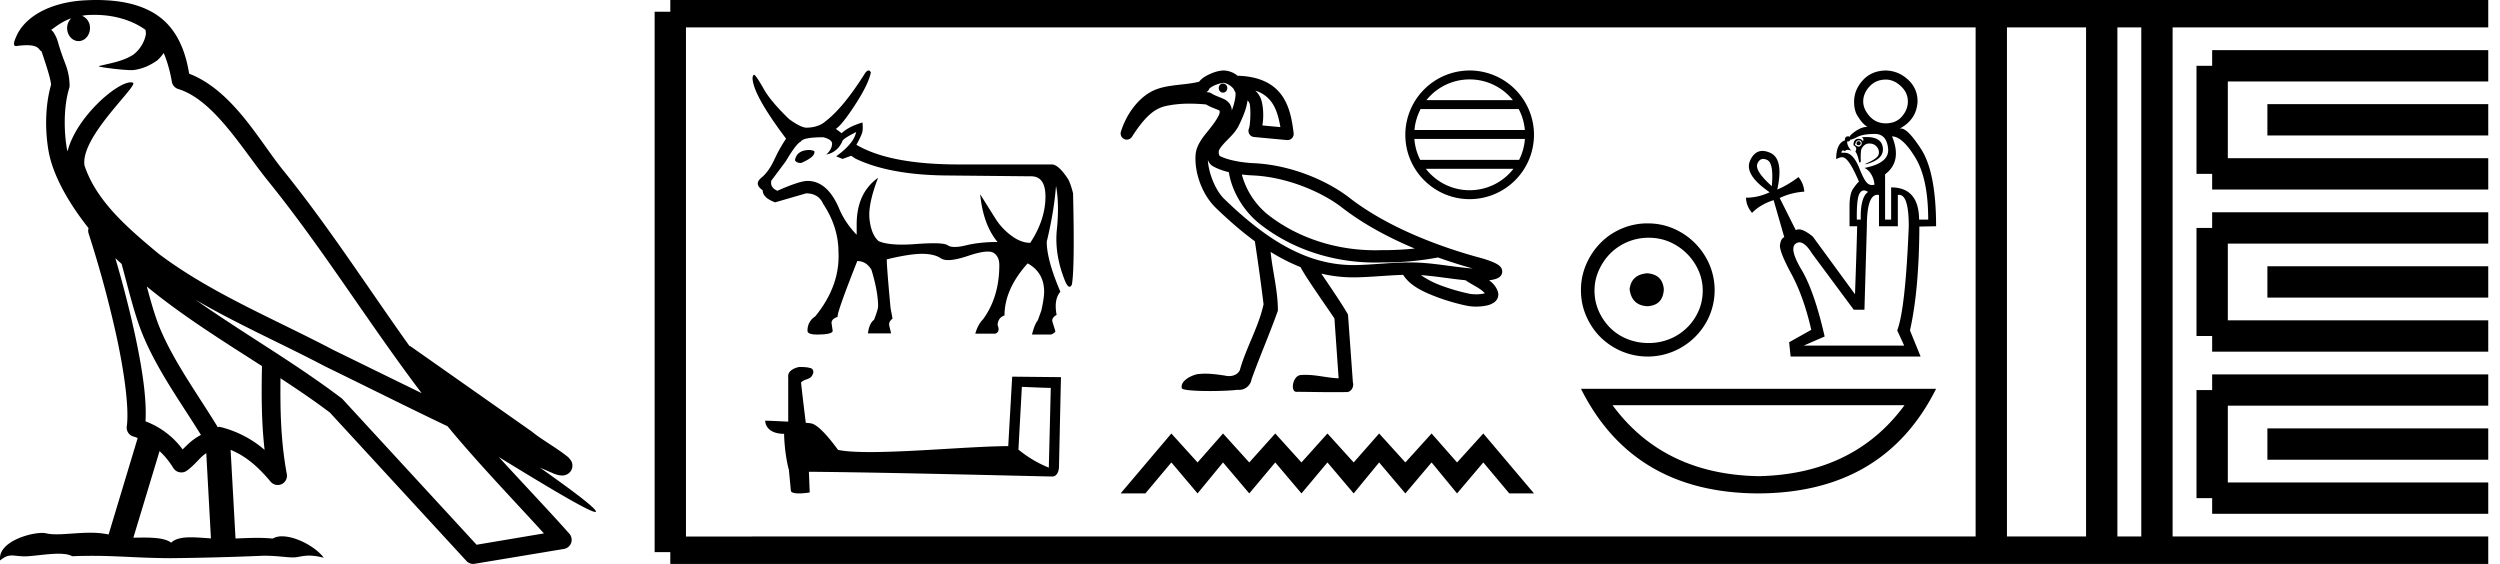 <svg xmlns="http://www.w3.org/2000/svg" width="79.8" height="18"><path d="M3.01.474c.693 0 1.247.2 1.634.479.006.053.02.107.009.16-.05.248-.195.477-.396.63-.316.207-.697.267-1.057.356-.09.01-.019.031.031.04.23.04.707.099.971.099l.052-.001c.278-.032.54-.148.766-.311.079-.067.147-.15.205-.236.147.346.227.713.26.917.018.11.096.2.202.233 1.139.349 2.038 1.91 2.88 2.949 1.729 2.137 3.199 4.526 4.892 6.76-.937-.456-1.87-.916-2.81-1.374-1.92-1.01-3.92-1.816-5.604-3.09l-.008-.008c-.97-.808-1.963-1.66-2.339-2.793-.148-.92 1.757-2.577 1.542-2.646a.207.207 0 0 0-.064-.01c-.458 0-1.753 1.128-2.019 2.202-.003-.014-.01-.03-.014-.045-.073-.356-.154-1.256.068-1.98a.29.29 0 0 0 .01-.103 1.968 1.968 0 0 0-.123-.634c-.063-.17-.139-.344-.26-.765-.031-.108-.142-.328-.208-.345.186-.138.375-.28.645-.375a.434.434 0 0 0-.132.314c0 .23.164.415.365.415.2 0 .364-.186.364-.415V.894a.411.411 0 0 0-.255-.39c.053-.007.096-.019.154-.022.081-.006.16-.008.238-.008zm.67 7.763c.065.065.135.124.202.187.214.78.412 1.64.692 2.305.483 1.145 1.216 2.141 1.84 3.154a1.814 1.814 0 0 0-.385.27 6.831 6.831 0 0 0-.199.193 2.61 2.61 0 0 0-1.186-.897c.045-.723-.108-1.712-.34-2.787a34.903 34.903 0 0 0-.624-2.425zm1.006.908c1.149.945 2.428 1.738 3.676 2.54-.018.91-.018 1.778.084 2.675a3.411 3.411 0 0 0-1.437-.736c-.02 0-.037.012-.057.012-.649-1.063-1.383-2.06-1.837-3.134-.156-.37-.293-.85-.429-1.357zm.407 5.254a2.5 2.5 0 0 1 .44.541.3.3 0 0 0 .257.14.29.29 0 0 0 .17-.053c.215-.156.347-.324.476-.446.047-.045.097-.08.148-.117l.149 2.722c-.213-.014-.435-.035-.637-.035-.264 0-.495.036-.633.172-.169-.134-.497-.164-.89-.164-.102 0-.207.002-.316.004l.836-2.764zM6.25 9.574c1.354.787 2.784 1.414 4.135 2.125a.244.244 0 0 0 .006.003c1.295.631 2.586 1.28 3.894 1.904.984 1.189 2.052 2.295 3.078 3.42l-2.15.362-4.267-4.635a.288.288 0 0 0-.037-.036c-1.499-1.137-3.152-2.082-4.66-3.143zM3.076 0c-.135 0-.273.005-.411.013C1.58.083.792.54.523 1.157c-.04.093-.146.314-.007.314a2.35 2.35 0 0 1 .341-.028c.418 0 .38.172.47.194.09.282.29.846.303 1.068-.244.86-.153 1.763-.064 2.198.15.732.63 1.584 1.261 2.38a.285.285 0 0 0 0 .166 35.3 35.3 0 0 1 .903 3.336c.251 1.168.393 2.277.317 2.823a.294.294 0 0 0 .221.328c.045.011.084.031.127.045l-.928 3.079a2.847 2.847 0 0 0-.593-.055c-.381 0-.756.05-1.064.05-.125 0-.24-.008-.34-.032a.546.546 0 0 0-.125-.012c-.436 0-1.428.306-1.34.879.15-.128.257-.159.375-.159.11 0 .23.027.405.027h.027c.254-.004.697-.083 1.053-.083.18 0 .338.02.438.08.236-.01.45-.013.649-.013.85 0 1.447.07 2.5.075a89.565 89.565 0 0 0 2.974-.079c.45.003.697.054.922.054h.04c.134-.004.265-.057.48-.057.123 0 .273.017.468.07-.25-.341-.877-.685-1.33-.685a.591.591 0 0 0-.302.071 5.081 5.081 0 0 0-.508-.022c-.22 0-.448.01-.678.02l-.157-2.83c.487.203.857.517 1.281 1.021a.295.295 0 0 0 .513-.246c-.192-1.039-.213-2.019-.202-3.06.54.354 1.072.713 1.576 1.094l4.36 4.738a.29.29 0 0 0 .263.09c.95-.159 1.9-.315 2.849-.474a.294.294 0 0 0 .23-.193.298.298 0 0 0-.06-.297c-.741-.83-1.508-1.631-2.25-2.445 1.269.78 2.875 1.755 3.08 1.755.022 0 .027-.013.012-.04-.094-.163-.9-.755-1.775-1.373.14.058.276.12.415.177l.017.01c.103.035.16.059.27.062a.286.286 0 0 0 .108-.016.317.317 0 0 0 .188-.152.32.32 0 0 0 .023-.238c-.017-.05-.038-.077-.054-.098-.061-.085-.103-.109-.162-.154a4.553 4.553 0 0 0-.205-.149c-.153-.105-.336-.223-.493-.328a4.992 4.992 0 0 1-.328-.233.307.307 0 0 0-.028-.025l-3.892-2.736c-.008-.006-.02-.001-.028-.006-1.333-1.869-2.588-3.825-4.046-5.627-.744-.92-1.598-2.528-2.985-3.064-.067-.396-.218-1.127-.755-1.649C4.827.26 4.168.056 3.427.011A5.728 5.728 0 0 0 3.076 0zM25.85 4.787q-.407 0-.472.314v.019q.047.083.194.083.425-.185.425-.342v-.018q0-.037-.148-.056zm1.477-.572q-.065.36-.637.775l.203.083.277-.101.138.092q1.062.508 2.817.536l2.752.027h.037q.47 0 .457.688-.014.716-.485 1.436-.296 0-.6-.226-.305-.226-.5-.53-.193-.306-.498-.795.093.97.554 1.524-.563 0-1.002.106-.219.053-.365.053-.147 0-.221-.053-.092-.066-.457-.066-.222 0-.545.024-.249.02-.455.02-.501 0-.75-.112-.23-.194-.29-.679-.06-.485.272-1.343-.684.489-.684 1.486v.333q-.341-.351-.535-.776-.379-.942-1.035-.942-.249 0-.96.314-.24-.101-.194-.323l.462-.619q.332-.563.48-.628.074-.138.72-.138.277.074.277.203 0 .175-.184.35.35-.073.508-.415 0-.083.443-.304zm.398-1.965q-.045 0-.103.072-.701 1.117-1.274 1.551-.222.194-.6.203-.185 0-.563-.277-.564-.545-.785-.923-.25-.444-.324-.49-.037 0-.055.093 0 .526 1.071 1.948-.203.296-.378.674-.176.379-.416.577-.24.199.046.393 0 .24.397.388l.988-.287q.397 0 .545.333.49.738.49 1.542.055 1.071-.74 2.05-.249.166-.249.461 0 .12.305.12.499 0 .499-.12l-.037-.249q0-.13.194-.194v-.018q0-.176.628-1.764.286 0 .452.277.213.702.213 1.164 0 .101-.13.434-.157.12-.194.434h.74l-.056-.231q-.037-.139.101-.24l-.064-.342q-.12-1.302-.12-1.533v-.018q.73-.176 1.122-.176.392 0 .604.143.085.057.237.057.23 0 .618-.13.419-.142.643-.142.119 0 .183.04.185.115.185.392 0 1.016-.517 1.727-.167.166-.25.462h.637q.167-.056.074-.277.019-.24.222-.305 0-.84.739-1.662.517.286.526.886 0 .231-.092.628l-.111.305q-.102.12-.185.453h.61q.11-.047.138-.102l-.092-.296q-.046-.129.13-.23-.093-.49.12-.74-.435-1.015-.435-1.597.231-.95.296-1.782.11.582.027 1.395-.083.812.277 1.68.07.146.129.146.04 0 .074-.072.093-.526.037-2.909-.073-.295-.157-.452-.295-.453-.507-.471h-2.983q-2.207 0-3.269-.628.176-.314.194-.43.018-.115 0-.281-.443.13-.665.342l-.185-.139q.194-.12.62-.776.424-.655.498-1.025-.031-.062-.073-.062zm4.893 10.098c.488.021.755.032.87.032h.053l-.063 2.547a3.738 3.738 0 0 1-.97-.576l.11-2.003zm-7.107-.634c-.163.031-.377.131-.351.325v1.42c-.315-.015-.64-.031-.734-.031 0 .178.147.42.603.42.005.403.078.896.152 1.147l.063.66c0 .074.125.095.262.095.162 0 .34-.031.34-.031l-.026-.66c2.59.02 7.527.151 7.773.151.126 0 .21-.136.21-.325l.063-2.846-1.557-.016-.126 2.217c-1.127.006-3.076.19-4.402.19-.42 0-.781-.017-1.028-.069-.052-.058-.54-.765-.849-.844a1.36 1.36 0 0 0-.183-.02c-.053-.43-.105-.86-.152-1.285.094-.12.309-.09.366-.252.058-.078.021-.21-.089-.215-.063-.026-.235-.031-.309-.031zm13.528-9.048h-.003c-.075.001-.135.067-.134.148.002.08.063.143.137.143h.002c.076-.001.136-.068.134-.148l-.136.002.136-.003a.14.14 0 0 0-.136-.142zm.025-.024a.555.555 0 0 1 .312.195l.061.121.001.001c.011.14-.04.354-.117.565a.434.434 0 0 0-.065-.205.47.47 0 0 0-.2-.162c-.134-.064-.256-.092-.391-.179a.196.196 0 0 0-.086-.03l-.07-.006a.196.196 0 0 0 .092-.118l-.003.013s.009-.013.028-.029a.713.713 0 0 1 .135-.08 1.028 1.028 0 0 1 .303-.086zm1.005.252a.986.986 0 0 1 .504.346c.156.204.242.488.297.818l-.575-.054c.048-.276.03-.586-.03-.8a.681.681 0 0 0-.196-.31zm-.43 2.676c.119.014.237.024.351.029 1.098.05 2.212.533 2.847 1.026.697.54 1.513.971 2.321 1.308a9.79 9.79 0 0 1-1.066.052 5.863 5.863 0 0 1-.2.003c-1.238 0-2.485-.39-3.45-1.16a2.482 2.482 0 0 1-.803-1.258zm-1.085-.468c.03.082.081.161.182.215.147.079.314.136.488.179.101.635.491 1.253.973 1.639 1.043.83 2.374 1.245 3.693 1.245a6.292 6.292 0 0 0 .245-.004 9.17 9.17 0 0 0 1.756-.156v-.005c.388.139.766.257 1.118.355-.582-.04-1.187-.17-1.816-.19a6.468 6.468 0 0 0-.196-.003c-.59 0-1.172.074-1.725.084H43.2c-1.565 0-2.863-.896-4.118-2.107-.29-.28-.508-.838-.527-1.252zm6.799 3.68c.462.03.937.117 1.426.163.14.097.29.173.413.25.096.06.163.118.204.166a.55.55 0 0 1-.06.015 1.295 1.295 0 0 1-.414.004 6.372 6.372 0 0 1-.958-.279 2.888 2.888 0 0 1-.611-.32zM39.066 2.25h-.01c-.15.003-.308.053-.46.124a1.05 1.05 0 0 0-.214.128.53.53 0 0 0-.105.106c-.205.054-.46.076-.722.107-.295.036-.604.083-.87.246-.434.264-.758.761-.906 1.244a.196.196 0 0 0 .352.163c.452-.706.755-.91 1.089-.986a3.56 3.56 0 0 1 .761-.073c.167 0 .34.009.516.025.172.102.324.145.391.177.034.016.04.024.04.024s.006.007.004.052c-.007.102-.154.32-.34.552-.187.232-.408.485-.43.815-.035.567.213 1.263.648 1.682.402.388.815.75 1.245 1.065.092.597.208 1.43.278 2.012-.16.732-.557 1.382-.758 2.102-.06.133-.205.19-.347.19a.533.533 0 0 1-.132-.017c-.204-.03-.41-.06-.616-.06a1.828 1.828 0 0 0-.207.01c-.142 0-.619.19-.548.457.023.06.443.087.892.087.33 0 .677-.014.89-.04a.402.402 0 0 0 .443-.337c.265-.736.578-1.452.84-2.188.002-.634-.169-1.249-.232-1.876.308.191.626.355.955.485.15.3.83 1.262 1.082 1.638l.134 1.912c-.354-.013-.701-.111-1.055-.111-.045 0-.09.001-.136.005-.276 0-.363.538-.155.538.008 0 .016 0 .025-.002.402.004.804.012 1.206.012l.394-.003c.137-.021.216-.183.176-.31l-.156-2.164c-.138-.254-.545-.857-.852-1.307a4.447 4.447 0 0 0 1.103.119c.51-.01 1.018-.065 1.511-.08.208.339.628.537 1.033.693.428.165.848.264 1.024.298a1.64 1.64 0 0 0 .562-.003.681.681 0 0 0 .274-.101.334.334 0 0 0 .117-.134.31.31 0 0 0 .015-.208.695.695 0 0 0-.287-.37l.024-.003c.068-.01.132-.022.192-.042.03-.01.06-.02.094-.043a.22.22 0 0 0 .109-.15.227.227 0 0 0-.056-.197.344.344 0 0 0-.082-.068 1.067 1.067 0 0 0-.172-.086 3.268 3.268 0 0 0-.372-.125c-1.278-.344-2.956-.963-4.188-1.919-.71-.55-1.87-1.054-3.07-1.107-.38-.018-.824-.097-1.087-.237l.012.006c.005 0-.016-.022-.025-.06-.01-.05 0-.112 0-.112.042-.097.146-.211.271-.339.125-.127.27-.267.364-.458.113-.232.242-.516.28-.804a.339.339 0 0 1 .066.104c.037.133.033.649-.024.8a.196.196 0 0 0 .165.265l1.051.098a.197.197 0 0 0 .213-.219c-.054-.454-.14-.9-.41-1.251-.268-.348-.716-.567-1.38-.583a.725.725 0 0 0-.437-.168zm7.845.285c.559 0 1.056.258 1.38.661h-2.76a1.765 1.765 0 0 1 1.38-.661zm1.567.946c.106.203.175.429.195.669H45.15c.02-.24.09-.466.196-.669zm.197.954a1.76 1.76 0 0 1-.185.668h-3.157a1.76 1.76 0 0 1-.186-.668zm-.366.953a1.765 1.765 0 0 1-1.398.684 1.765 1.765 0 0 1-1.397-.684zM46.911 2.25a2.056 2.056 0 0 0-2.053 2.054c0 1.132.921 2.053 2.053 2.053a2.056 2.056 0 0 0 2.054-2.053A2.056 2.056 0 0 0 46.91 2.25zM37.39 13.837l-1.62 1.913h.79l.83-.989.836.989.813-.989.838.989.829-.989.837.989.829-.989.837.989.813-.989.837.989.837-.989.813.989.838-.989.829.989h.789l-1.618-1.913-.838.924-.813-.924-.837.924-.837-.924-.813.924-.837-.924-.83.924-.836-.924-.83.924-.837-.924-.813.924-.837-.924zm15.193-5.114c-.342.027-.53.197-.566.512.045.342.233.522.566.54.333-.018.509-.198.526-.54-.026-.315-.202-.485-.526-.512zm.04-1.134c.244 0 .469.045.675.135a1.779 1.779 0 0 1 .918.91c.09.203.135.417.135.642 0 .234-.045.452-.135.654a1.697 1.697 0 0 1-.918.89 1.75 1.75 0 0 1-.674.129 1.8 1.8 0 0 1-.682-.128 1.623 1.623 0 0 1-.546-.358 1.754 1.754 0 0 1-.364-.533 1.593 1.593 0 0 1-.135-.654c0-.225.045-.439.135-.641.09-.203.211-.382.364-.54a1.726 1.726 0 0 1 1.228-.506zm-.026-.459a2.09 2.09 0 0 0-.837.169c-.26.112-.486.265-.674.459-.19.193-.34.418-.452.674a2.043 2.043 0 0 0-.17.83c0 .297.057.574.17.83.112.256.263.48.452.668a2.141 2.141 0 0 0 3.015 0 2.095 2.095 0 0 0 .459-2.328A2.187 2.187 0 0 0 53.427 7.3a2.043 2.043 0 0 0-.83-.169zm7.593-4.59q.263 0 .486.21.223.208.223.489 0 .261-.19.48-.189.218-.518.218-.31 0-.514-.228-.203-.228-.203-.47 0-.262.203-.48.204-.218.514-.218zm-.862 1.968q-.058 0-.068.068 0 .058.068.058.058 0 .068-.058-.01-.068-.068-.068zm0-.029q.097 0 .097.097 0 .078-.097.107-.058-.01-.116-.058.029-.146.116-.146zm.25-.104q-.071 0-.153.007.087.049.039.126-.048-.077-.136-.077-.165 0-.165.203.097.068.088.126-.01.059-.03.078.068.068.127.349.038 0 .048-.03-.01-.3.02-.397.087-.174.242-.179h.013q.146 0 .234.102.092.107.063.242-.03.136-.417.3v.02q.601-.155.548-.538-.046-.332-.52-.332zm.264-.1q.378 0 .426.466.049.465-.756.62.136.059.223.214.088.155.097.32-.04.012-.077.012-.08 0-.146-.056-.097-.083-.232-.412-.207-.563-.495-.563h-.106q.012-.073.055-.073.025 0 .061.025.022-.044.086-.044.047 0 .118.025-.136-.145-.136-.29h.017q.064 0 .09-.069.004.004.014.004.046 0 .204-.081.189-.097.557-.097zm-3.56.798q.056 0 .124.032.218.101.15.838-.552-.494-.46-.717.063-.153.186-.153zm3.216 1.006q.059 0 .13.048-.251.175-.232.882h-.126q-.01-.669.087-.833.057-.097.14-.097zm.896-1.726q.34.01.747.684.407.673.407 1.972h-.29q-.01-1.027-.893-1.027v1.027h-.193V5.565q.552-.417.222-1.212zm-.467 1.866q.025 0 .05.005v.998h.602v-.998q.02-.004.04-.004.309 0 .309 1.002-.107 2.647-.369 3.325l.223.485h-3.208l.669-.291q-.33-1.444-.737-2.128-.407-.683-.184-.838.056-.039.116-.039.18 0 .398.35l1.337 1.802h.34l.077-2.666q0-1.003.337-1.003zm.264-3.969q-.456.01-.732.315-.276.305-.276.683 0 .32.145.504.117.194.281.3h-.022q-.156 0-.346.127-.213.145-.194.194-.028-.022-.058-.022-.024 0-.048.012-.059.03-.049.116-.281.097-.281.601.124-.062.18-.062.014 0 .024.004.193 0 .523.776-.068.058-.184.223-.117.164-.117.571v.63h.243q-.01.534-.068 2.172l-1.347-1.842q-.282-.23-.445-.23-.056 0-.098.026l-.514-1.027q.359-.174.785-.204-.02-.261-.184-.465-.349.262-.678.398.213-.98-.228-1.173-.134-.059-.245-.059-.256 0-.395.31-.199.447.625 1.009-.368.174-.756.174.01.272.194.485.262-.271.688-.407l.34 1.182q-.107.04-.136.243-.03.203.363.93.393.727.635 1.784l-.707.397.048.456h4.149l-.34-.834q.291-1.28.3-3.315l.534-.01q0-1.715-.475-2.457-.425-.663-.648-.663-.026 0-.05.009.553-.29.582-.872 0-.417-.306-.698-.305-.281-.712-.291zm.602 10.684q-1.623 2.207-4.67 2.266-3.028-.06-4.651-2.266zm-10.328-.523q1.663 3.326 5.657 3.339 4.015-.013 5.678-3.339z"/><path d="M21.396.375v17.25m0-17.25h2.625m-2.625 17.25h2.625m0-17.25H61.8m-37.779 17.25H61.8m0-17.25h17.625M61.8 17.625h17.625M63.562.375v17.25M67.087.375v17.25M68.85.375v17.25M70.612 2.1h8.813m-8.813 3.45h8.813M70.612 2.1v3.45m1.763-1.725h7.05m-8.813 3.45h8.813m-8.813 3.45h8.813m-8.813-3.45v3.45M72.375 9h7.05m-8.813 3.45h8.813m-8.813 3.45h8.813m-8.813-3.45v3.45m1.763-1.725h7.05" fill="none" stroke="#000"/></svg>